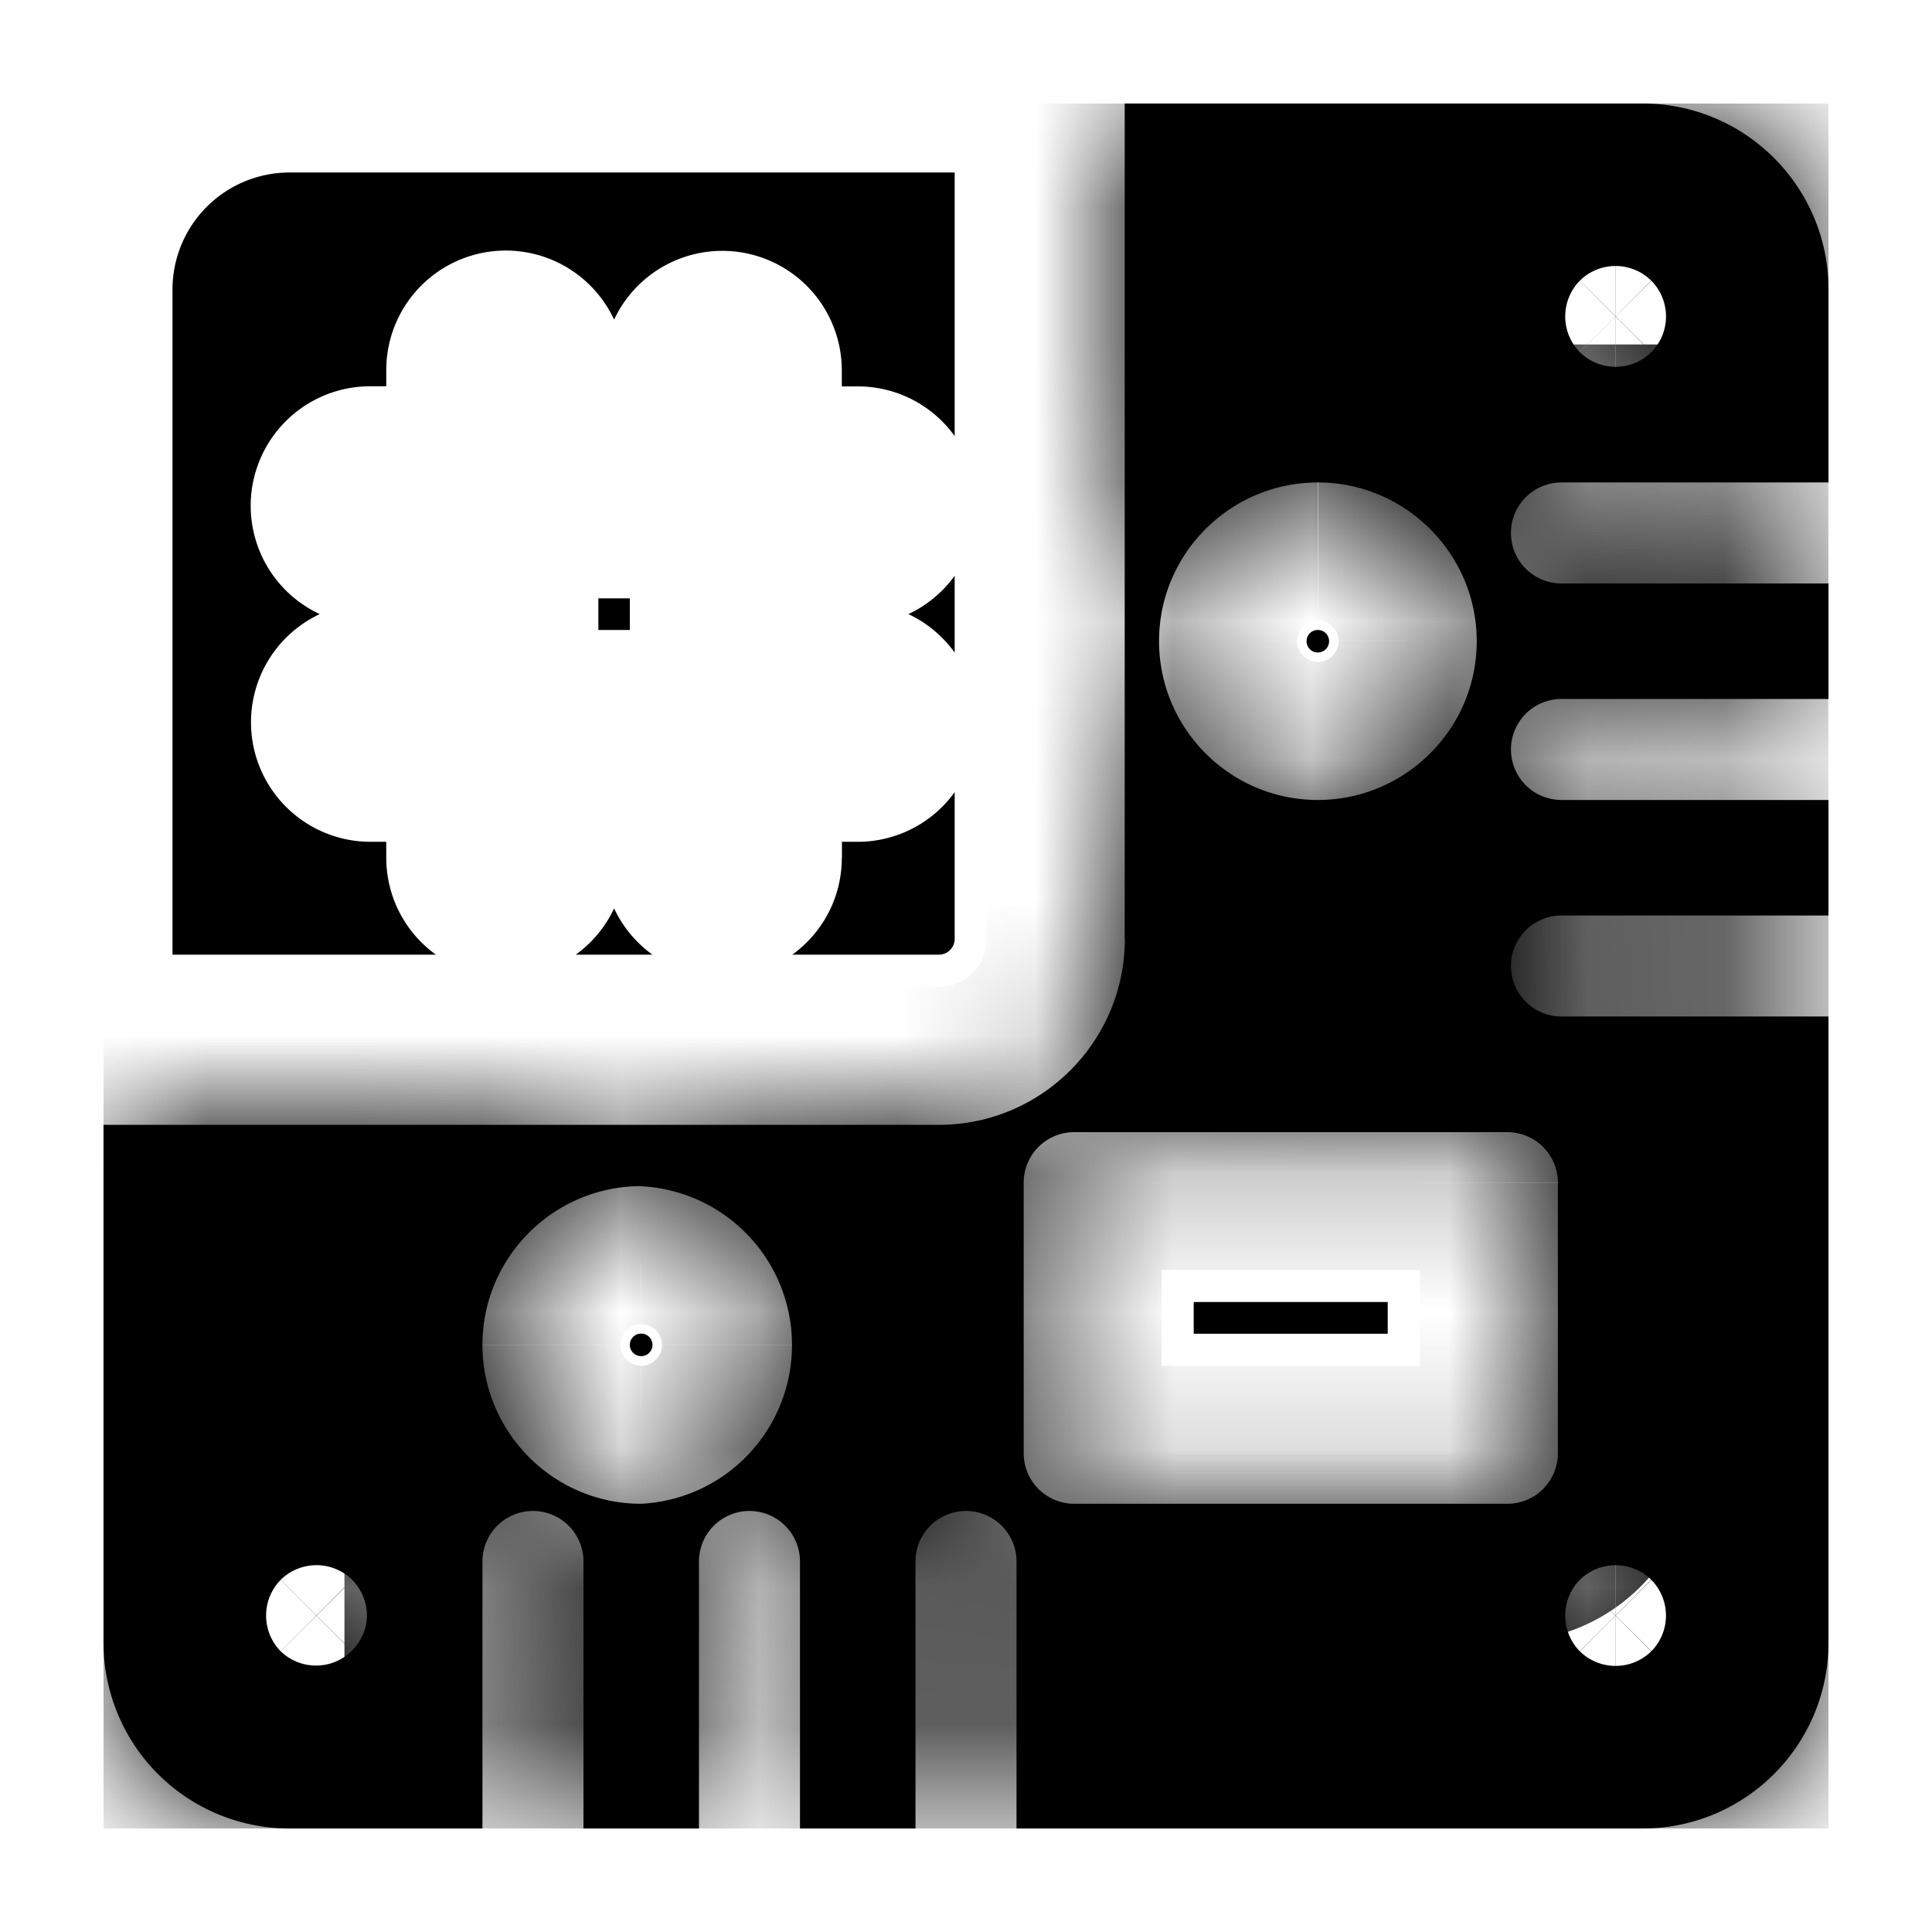 <svg width="14" height="14" viewBox="0 0 14 14" xmlns="http://www.w3.org/2000/svg">
    <g clip-path="url(#a)">
        <path d="M4.728 9.746a.081.081 0 0 0-.082-.082.081.081 0 0 0-.082.082c0 .045.037.081.082.081a.081.081 0 0 0 .082-.081zM9.55 4.646h.081a.081.081 0 0 0-.082-.081.081.081 0 0 0-.081.081h.081zm0 .082a.081.081 0 0 0 .081-.082h-.163c0 .046.036.082.081.082zM10.057 9.435H8.65v.23h1.406v-.23zM4.564 4.336h-.228v.229h.228v-.229z"/>
        <path d="M1.25 2.097v4.821h1.909a.865.865 0 0 1-.36-.702V6.1h-.114a.866.866 0 0 1-.368-1.65.866.866 0 0 1 .368-1.651h.114v-.115a.866.866 0 0 1 1.651-.368.866.866 0 0 1 1.65.368V2.8h.115c.29 0 .546.142.703.36V1.25H2.096a.848.848 0 0 0-.846.847zm3.2 4.486a.87.87 0 0 1-.278.335h.556a.87.87 0 0 1-.278-.335zm1.65-.367c0 .289-.141.545-.359.702h1.063a.115.115 0 0 0 .114-.114V5.74a.865.865 0 0 1-.703.36h-.114v.115zm.483-1.766a.87.87 0 0 1 .335.279v-.557a.87.87 0 0 1-.335.278z"/>
        <mask id="b">
            <path d="M8.15 6.804V.75h3.753c.743 0 1.347.604 1.347 1.347v1.399h-1.935a.366.366 0 1 0 0 .732h1.935v.837h-1.935a.366.366 0 1 0 0 .732h1.935v.837h-1.935a.366.366 0 1 0 0 .732h1.935v4.537c0 .743-.604 1.347-1.347 1.347H7.366v-1.935a.366.366 0 1 0-.732 0v1.935h-.837v-1.935a.366.366 0 1 0-.732 0v1.935h-.837v-1.935a.366.366 0 1 0-.732 0v1.935h-1.4A1.348 1.348 0 0 1 .75 11.903V8.151h6.054c.743 0 1.347-.604 1.347-1.347zm3.298-4.252a.37.37 0 0 0 .518 0 .368.368 0 0 0 0-.518.368.368 0 0 0-.518 0 .37.37 0 0 0 0 .518zm0 9.414a.37.37 0 0 0 .518 0 .369.369 0 0 0 0-.518.37.37 0 0 0-.518 0 .37.37 0 0 0 0 .518zM9.55 3.496c-.635 0-1.151.516-1.151 1.15 0 .635.516 1.151 1.15 1.151.635 0 1.152-.516 1.152-1.15 0-.635-.517-1.151-1.151-1.151zM7.418 10.53c0 .203.164.367.367.367h3.138a.366.366 0 0 0 .366-.367V8.57a.366.366 0 0 0-.366-.366H7.785a.366.366 0 0 0-.367.366v1.961zm-4.866.918a.369.369 0 0 0-.518 0 .37.37 0 0 0 0 .518.369.369 0 0 0 .625-.259c0-.096-.039-.19-.107-.259zm2.095-2.853c-.635 0-1.151.516-1.151 1.15 0 .635.516 1.152 1.15 1.152a1.152 1.152 0 0 0 0-2.301z"/>
        </mask>
        <path d="M8.15 6.804V.75h3.753c.743 0 1.347.604 1.347 1.347v1.399h-1.935a.366.366 0 1 0 0 .732h1.935v.837h-1.935a.366.366 0 1 0 0 .732h1.935v.837h-1.935a.366.366 0 1 0 0 .732h1.935v4.537c0 .743-.604 1.347-1.347 1.347H7.366v-1.935a.366.366 0 1 0-.732 0v1.935h-.837v-1.935a.366.366 0 1 0-.732 0v1.935h-.837v-1.935a.366.366 0 1 0-.732 0v1.935h-1.4A1.348 1.348 0 0 1 .75 11.903V8.151h6.054c.743 0 1.347-.604 1.347-1.347zm3.298-4.252a.37.37 0 0 0 .518 0 .368.368 0 0 0 0-.518.368.368 0 0 0-.518 0 .37.37 0 0 0 0 .518zm0 9.414a.37.37 0 0 0 .518 0 .369.369 0 0 0 0-.518.37.37 0 0 0-.518 0 .37.37 0 0 0 0 .518zM9.55 3.496c-.635 0-1.151.516-1.151 1.15 0 .635.516 1.151 1.15 1.151.635 0 1.152-.516 1.152-1.15 0-.635-.517-1.151-1.151-1.151zM7.418 10.53c0 .203.164.367.367.367h3.138a.366.366 0 0 0 .366-.367V8.57a.366.366 0 0 0-.366-.366H7.785a.366.366 0 0 0-.367.366v1.961zm-4.866.918a.369.369 0 0 0-.518 0 .37.37 0 0 0 0 .518.369.369 0 0 0 .625-.259c0-.096-.039-.19-.107-.259zm2.095-2.853c-.635 0-1.151.516-1.151 1.15 0 .635.516 1.152 1.15 1.152a1.152 1.152 0 0 0 0-2.301z"/>
        <path d="M8.15.75h-1v-1h1v1zm5.1 2.746h1v1h-1v-1zm0 .732v-1h1v1h-1zm0 .837h1v1h-1v-1zm0 .732v-1h1v1h-1zm0 .837h1v1h-1v-1zm0 .732v-1h1v1h-1zM7.366 13.25v1h-1v-1h1zm-.732 0h1v1h-1v-1zm-.837 0v1h-1v-1h1zm-.732 0h1v1h-1v-1zm-.837 0v1h-1v-1h1zm-.732 0h1v1h-1v-1zM.75 8.15h-1v-1h1v1zm10.698-5.598l-.706.708-.002-.002.708-.706zm.518 0l-.708-.707.002-.002.706.709zm-.518-.518l-.709-.706.002-.002.707.708zm0 9.932l-.707.708-.002-.002.709-.706zm.518 0l.708.706-.002.002-.706-.708zm0-.518l.706-.708.002.001-.708.707zm-.518 0l-.709-.706.002-.002.707.708zM10.7 4.647h1-1zm-8.148 6.801l.707-.708-.707.708zm-.518 0l-.709-.706.002-.001.707.707zm0 .518l-.706.709-.003-.003.71-.706zm.518 0l.707.707-.707-.707zM7.15 6.804V.75h2v6.054h-2zm1-7.054h3.752v2H8.151v-2zm3.752 0a2.348 2.348 0 0 1 2.347 2.347h-2a.348.348 0 0 0-.347-.347v-2zm2.347 2.347v1.399h-2v-1.4h2zm-1 2.399h-1.935v-2h1.935v2zm-1.935 0c.35 0 .634-.284.634-.634h-2c0-.755.611-1.366 1.366-1.366v2zm.634-.634a.634.634 0 0 0-.634-.634v2a1.366 1.366 0 0 1-1.366-1.366h2zm-.634-.634h1.935v2h-1.935v-2zm2.935 1v.837h-2v-.837h2zm-1 1.837h-1.935v-2h1.935v2zm-1.935 0c.35 0 .634-.284.634-.634h-2c0-.755.611-1.366 1.366-1.366v2zm.634-.634a.634.634 0 0 0-.634-.634v2a1.366 1.366 0 0 1-1.366-1.366h2zm-.634-.634h1.935v2h-1.935v-2zm2.935 1v.837h-2v-.837h2zm-1 1.837h-1.935v-2h1.935v2zm-1.935 0c.35 0 .634-.284.634-.634h-2c0-.755.611-1.366 1.366-1.366v2zM11.949 7a.634.634 0 0 0-.634-.634v2A1.366 1.366 0 0 1 9.949 7h2zm-.634-.634h1.935v2h-1.935v-2zm2.935 1v4.537h-2V7.366h2zm0 4.537a2.348 2.348 0 0 1-2.347 2.347v-2c.19 0 .347-.156.347-.347h2zm-2.347 2.347H7.366v-2h4.537v2zm-5.537-1v-1.935h2v1.935h-2zm0-1.935c0 .35.284.634.634.634v-2c.755 0 1.366.611 1.366 1.366h-2zm.634.634c.35 0 .634-.284.634-.634h-2c0-.755.611-1.366 1.366-1.366v2zm.634-.634v1.935h-2v-1.935h2zm-1 2.935h-.837v-2h.837v2zm-1.837-1v-1.935h2v1.935h-2zm0-1.935c0 .35.284.634.634.634v-2c.755 0 1.366.611 1.366 1.366h-2zm.634.634c.35 0 .634-.284.634-.634h-2c0-.755.611-1.366 1.366-1.366v2zm.634-.634v1.935h-2v-1.935h2zm-1 2.935h-.837v-2h.837v2zm-1.837-1v-1.935h2v1.935h-2zm0-1.935c0 .35.284.634.634.634v-2c.755 0 1.366.611 1.366 1.366h-2zm.634.634c.35 0 .634-.284.634-.634h-2c0-.755.612-1.366 1.366-1.366v2zm.634-.634v1.935h-2v-1.935h2zm-1 2.935h-1.4v-2h1.4v2zm-1.4 0A2.348 2.348 0 0 1-.25 11.903h2c0 .19.156.347.347.347v2zM-.25 11.903V8.151h2v3.752h-2zm1-4.752h6.054v2H.75v-2zm6.054 0c.19 0 .347-.157.347-.347h2A2.348 2.348 0 0 1 6.804 9.15v-2zm5.35-5.307a.631.631 0 0 0-.447-.185v2a1.37 1.37 0 0 1-.965-.399l1.412-1.416zm-.447-.185a.632.632 0 0 0-.449.186l1.416 1.414c-.256.256-.605.4-.967.4v-2zm-.447.184a.632.632 0 0 0-.187.45h2c0 .362-.144.711-.402.968l-1.41-1.418zm-.187.45c0 .17.067.33.186.448l1.414-1.414c.255.255.4.603.4.966h-2zm.186.448c.119.12.279.186.448.186v-2c.362 0 .71.144.966.4L11.259 2.74zm.448.186a.63.63 0 0 0 .448-.185L10.74 1.326c.256-.255.605-.4.966-.4v2zm.45-.187a.63.63 0 0 0 .184-.447h-2c0-.362.144-.71.398-.965l1.418 1.412zm.184-.447a.63.63 0 0 0-.185-.447L10.74 3.258a1.37 1.37 0 0 1-.4-.965h2zm-.186 8.965a.63.63 0 0 0-.448-.185v2c-.361 0-.71-.144-.966-.4l1.414-1.415zm-.448-.185a.63.63 0 0 0-.447.185l1.412 1.416a1.37 1.37 0 0 1-.965.4v-2zm-.449.187a.63.63 0 0 0-.185.447h2c0 .362-.145.71-.399.965l-1.416-1.412zm-.185.447c0 .17.067.329.185.448l1.416-1.414c.255.256.4.604.4.966h-2zm.187.45a.63.63 0 0 0 .447.184v-2c.362 0 .71.144.965.399l-1.412 1.416zm.447.184a.63.63 0 0 0 .448-.185L10.74 10.74c.256-.255.605-.4.966-.4v2zm.45-.187a.63.63 0 0 0 .184-.447h-2c0-.362.144-.71.398-.965l1.418 1.412zm.184-.447a.63.63 0 0 0-.184-.447l-1.418 1.412a1.37 1.37 0 0 1-.398-.965h2zM9.55 4.496a.152.152 0 0 0-.15.15H7.398c0-1.186.964-2.15 2.15-2.15v2zm-.15.15c0 .083.068.151.15.151v2a2.152 2.152 0 0 1-2.151-2.15h2zm.15.151c.082 0 .15-.068.15-.15h2c0 1.186-.963 2.15-2.15 2.15v-2zm.15-.15a.152.152 0 0 0-.15-.151v-2c1.187 0 2.15.964 2.15 2.15h-2zM8.418 10.53a.634.634 0 0 0-.633-.633v2a1.366 1.366 0 0 1-1.367-1.367h2zm-.633-.633h3.138v2H7.785v-2zm3.138 0a.634.634 0 0 0-.634.633h2c0 .755-.612 1.367-1.366 1.367v-2zm-.634.633V8.57h2v1.961h-2zm0-1.961c0 .35.283.634.634.634v-2c.754 0 1.366.612 1.366 1.366h-2zm.634.634H7.785v-2h3.138v2zm-3.138 0c.35 0 .633-.284.633-.634h-2c0-.754.612-1.366 1.367-1.366v2zm.633-.634v1.961h-2V8.57h2zm-6.573 3.587a.631.631 0 0 0 .448.185v-2c.362 0 .71.145.966.4l-1.414 1.415zm.448.185a.631.631 0 0 0 .448-.186l-1.414-1.414c.256-.256.605-.4.966-.4v2zm.45-.187a.63.63 0 0 0 .184-.447h-2c0-.362.145-.71.398-.965l1.418 1.412zm.184-.447a.63.63 0 0 0-.184-.447l-1.418 1.412a1.37 1.37 0 0 1-.398-.965h2zm-.187-.45a.63.63 0 0 0-.447-.184v2a1.37 1.37 0 0 1-.965-.398l1.412-1.418zm-.447-.184a.631.631 0 0 0-.448.185l1.414 1.416c-.256.255-.604.4-.966.4v-2zm-.448.186a.632.632 0 0 0-.186.448h2c0 .362-.144.71-.4.966L1.845 11.26zm-.186.448c0 .17.067.33.186.448l1.414-1.414c.256.255.4.604.4.966h-2zm2.988-2.112a.152.152 0 0 0-.151.15h-2c0-1.186.964-2.15 2.15-2.15v2zm-.151.15c0 .083.068.152.15.152v2a2.152 2.152 0 0 1-2.15-2.151h2zm.15.152c.083 0 .151-.069.151-.151h2c0 1.187-.964 2.15-2.15 2.15v-2zm.151-.151a.152.152 0 0 0-.15-.151v-2c1.186 0 2.15.964 2.15 2.15h-2z" mask="url(#b)"/>
    </g>
    <defs>
        <clipPath id="a">
            <path transform="matrix(-1 0 0 1 13.25 .75)" d="M0 0h12.5v12.5H0z"/>
        </clipPath>
    </defs>
</svg>
